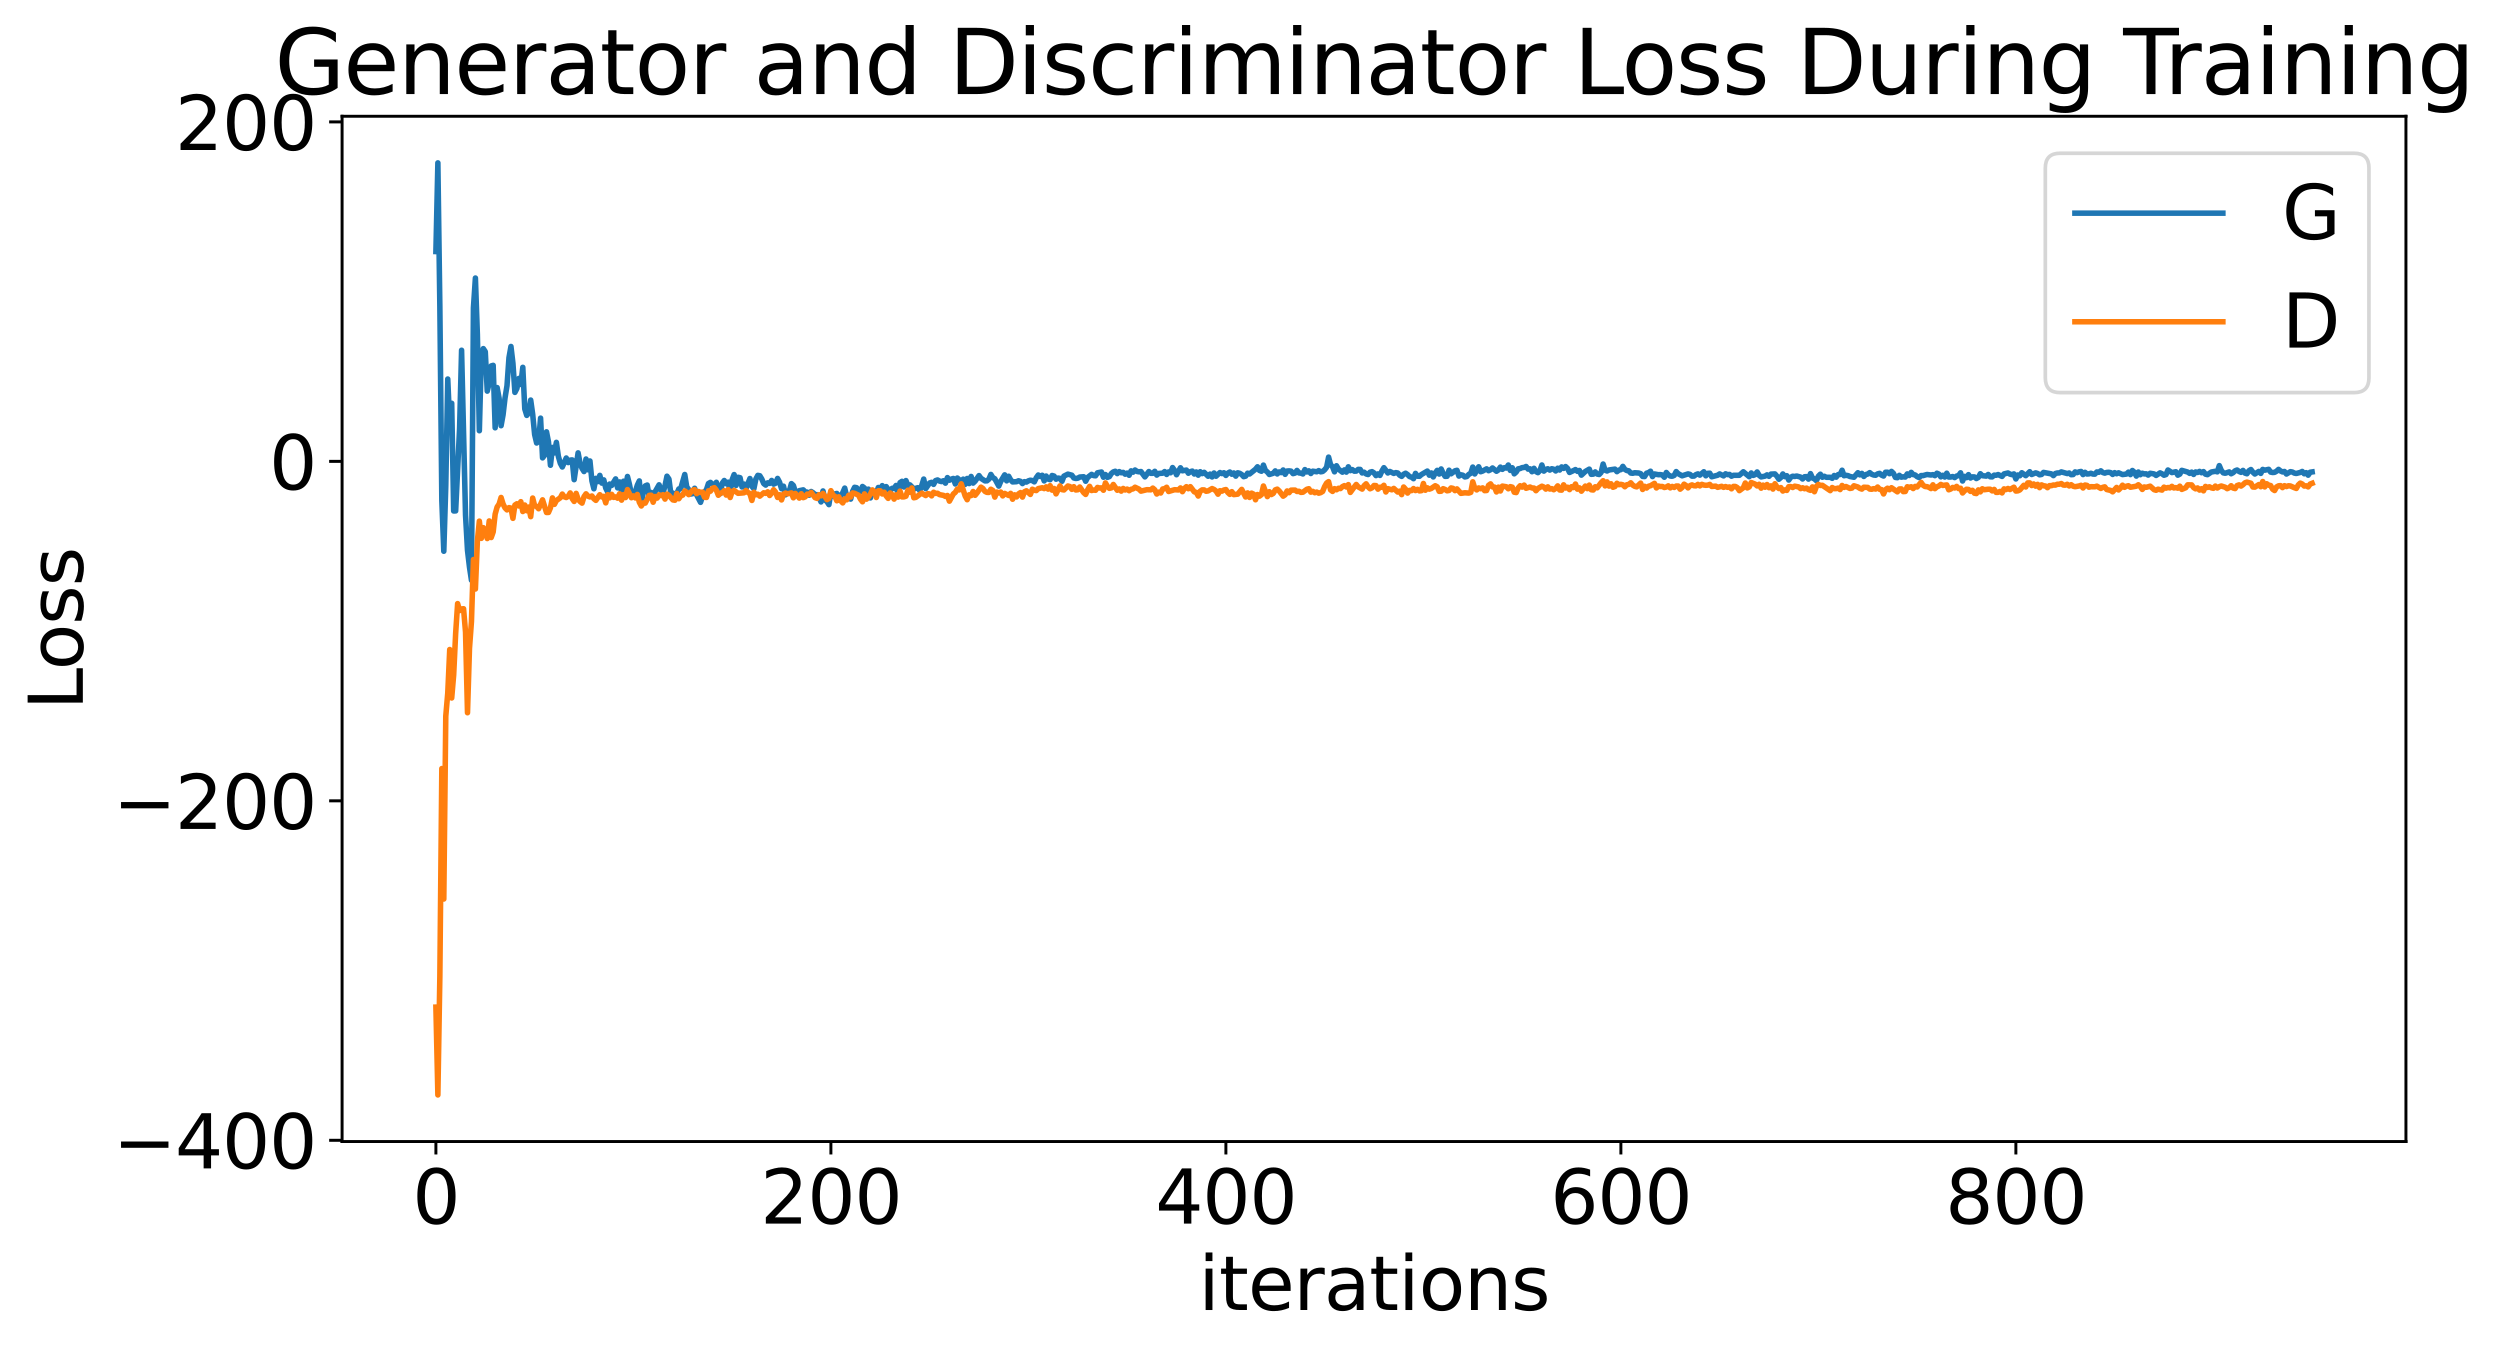 <?xml version="1.0" encoding="utf-8" standalone="no"?>
<!DOCTYPE svg PUBLIC "-//W3C//DTD SVG 1.1//EN"
  "http://www.w3.org/Graphics/SVG/1.1/DTD/svg11.dtd">
<svg xmlns:xlink="http://www.w3.org/1999/xlink" width="675.923pt" height="365.549pt" viewBox="0 0 675.923 365.549" xmlns="http://www.w3.org/2000/svg" version="1.1">
 <defs>
  <style type="text/css">*{stroke-linejoin: round; stroke-linecap: butt}</style>
 </defs>
 <g id="figure_1">
  <g id="patch_1">
   <path d="M 0 365.549 
L 675.923 365.549 
L 675.923 -0 
L 0 -0 
z
" style="fill: #ffffff"/>
  </g>
  <g id="axes_1">
   <g id="patch_2">
    <path d="M 92.491 308.636 
L 650.491 308.636 
L 650.491 31.436 
L 92.491 31.436 
z
" style="fill: #ffffff"/>
   </g>
   <g id="matplotlib.axis_1">
    <g id="xtick_1">
     <g id="line2d_1">
      <defs>
       <path id="m6851be42ae" d="M 0 0 
L 0 3.5 
" style="stroke: #000000; stroke-width: 0.8"/>
      </defs>
      <g>
       <use xlink:href="#m6851be42ae" x="117.854" y="308.636" style="stroke: #000000; stroke-width: 0.8"/>
      </g>
     </g>
     <g id="text_1">
      <!-- 0 -->
      <g transform="translate(111.492 330.833) scale(0.2 -0.2)">
       <defs>
        <path id="DejaVuSans-30" d="M 2034 4250 
Q 1547 4250 1301 3770 
Q 1056 3291 1056 2328 
Q 1056 1369 1301 889 
Q 1547 409 2034 409 
Q 2525 409 2770 889 
Q 3016 1369 3016 2328 
Q 3016 3291 2770 3770 
Q 2525 4250 2034 4250 
z
M 2034 4750 
Q 2819 4750 3233 4129 
Q 3647 3509 3647 2328 
Q 3647 1150 3233 529 
Q 2819 -91 2034 -91 
Q 1250 -91 836 529 
Q 422 1150 422 2328 
Q 422 3509 836 4129 
Q 1250 4750 2034 4750 
z
" transform="scale(0.016)"/>
       </defs>
       <use xlink:href="#DejaVuSans-30"/>
      </g>
     </g>
    </g>
    <g id="xtick_2">
     <g id="line2d_2">
      <g>
       <use xlink:href="#m6851be42ae" x="224.649" y="308.636" style="stroke: #000000; stroke-width: 0.8"/>
      </g>
     </g>
     <g id="text_2">
      <!-- 200 -->
      <g transform="translate(205.561 330.833) scale(0.2 -0.2)">
       <defs>
        <path id="DejaVuSans-32" d="M 1228 531 
L 3431 531 
L 3431 0 
L 469 0 
L 469 531 
Q 828 903 1448 1529 
Q 2069 2156 2228 2338 
Q 2531 2678 2651 2914 
Q 2772 3150 2772 3378 
Q 2772 3750 2511 3984 
Q 2250 4219 1831 4219 
Q 1534 4219 1204 4116 
Q 875 4013 500 3803 
L 500 4441 
Q 881 4594 1212 4672 
Q 1544 4750 1819 4750 
Q 2544 4750 2975 4387 
Q 3406 4025 3406 3419 
Q 3406 3131 3298 2873 
Q 3191 2616 2906 2266 
Q 2828 2175 2409 1742 
Q 1991 1309 1228 531 
z
" transform="scale(0.016)"/>
       </defs>
       <use xlink:href="#DejaVuSans-32"/>
       <use xlink:href="#DejaVuSans-30" x="63.623"/>
       <use xlink:href="#DejaVuSans-30" x="127.246"/>
      </g>
     </g>
    </g>
    <g id="xtick_3">
     <g id="line2d_3">
      <g>
       <use xlink:href="#m6851be42ae" x="331.443" y="308.636" style="stroke: #000000; stroke-width: 0.8"/>
      </g>
     </g>
     <g id="text_3">
      <!-- 400 -->
      <g transform="translate(312.355 330.833) scale(0.2 -0.2)">
       <defs>
        <path id="DejaVuSans-34" d="M 2419 4116 
L 825 1625 
L 2419 1625 
L 2419 4116 
z
M 2253 4666 
L 3047 4666 
L 3047 1625 
L 3713 1625 
L 3713 1100 
L 3047 1100 
L 3047 0 
L 2419 0 
L 2419 1100 
L 313 1100 
L 313 1709 
L 2253 4666 
z
" transform="scale(0.016)"/>
       </defs>
       <use xlink:href="#DejaVuSans-34"/>
       <use xlink:href="#DejaVuSans-30" x="63.623"/>
       <use xlink:href="#DejaVuSans-30" x="127.246"/>
      </g>
     </g>
    </g>
    <g id="xtick_4">
     <g id="line2d_4">
      <g>
       <use xlink:href="#m6851be42ae" x="438.237" y="308.636" style="stroke: #000000; stroke-width: 0.8"/>
      </g>
     </g>
     <g id="text_4">
      <!-- 600 -->
      <g transform="translate(419.15 330.833) scale(0.2 -0.2)">
       <defs>
        <path id="DejaVuSans-36" d="M 2113 2584 
Q 1688 2584 1439 2293 
Q 1191 2003 1191 1497 
Q 1191 994 1439 701 
Q 1688 409 2113 409 
Q 2538 409 2786 701 
Q 3034 994 3034 1497 
Q 3034 2003 2786 2293 
Q 2538 2584 2113 2584 
z
M 3366 4563 
L 3366 3988 
Q 3128 4100 2886 4159 
Q 2644 4219 2406 4219 
Q 1781 4219 1451 3797 
Q 1122 3375 1075 2522 
Q 1259 2794 1537 2939 
Q 1816 3084 2150 3084 
Q 2853 3084 3261 2657 
Q 3669 2231 3669 1497 
Q 3669 778 3244 343 
Q 2819 -91 2113 -91 
Q 1303 -91 875 529 
Q 447 1150 447 2328 
Q 447 3434 972 4092 
Q 1497 4750 2381 4750 
Q 2619 4750 2861 4703 
Q 3103 4656 3366 4563 
z
" transform="scale(0.016)"/>
       </defs>
       <use xlink:href="#DejaVuSans-36"/>
       <use xlink:href="#DejaVuSans-30" x="63.623"/>
       <use xlink:href="#DejaVuSans-30" x="127.246"/>
      </g>
     </g>
    </g>
    <g id="xtick_5">
     <g id="line2d_5">
      <g>
       <use xlink:href="#m6851be42ae" x="545.031" y="308.636" style="stroke: #000000; stroke-width: 0.8"/>
      </g>
     </g>
     <g id="text_5">
      <!-- 800 -->
      <g transform="translate(525.944 330.833) scale(0.2 -0.2)">
       <defs>
        <path id="DejaVuSans-38" d="M 2034 2216 
Q 1584 2216 1326 1975 
Q 1069 1734 1069 1313 
Q 1069 891 1326 650 
Q 1584 409 2034 409 
Q 2484 409 2743 651 
Q 3003 894 3003 1313 
Q 3003 1734 2745 1975 
Q 2488 2216 2034 2216 
z
M 1403 2484 
Q 997 2584 770 2862 
Q 544 3141 544 3541 
Q 544 4100 942 4425 
Q 1341 4750 2034 4750 
Q 2731 4750 3128 4425 
Q 3525 4100 3525 3541 
Q 3525 3141 3298 2862 
Q 3072 2584 2669 2484 
Q 3125 2378 3379 2068 
Q 3634 1759 3634 1313 
Q 3634 634 3220 271 
Q 2806 -91 2034 -91 
Q 1263 -91 848 271 
Q 434 634 434 1313 
Q 434 1759 690 2068 
Q 947 2378 1403 2484 
z
M 1172 3481 
Q 1172 3119 1398 2916 
Q 1625 2713 2034 2713 
Q 2441 2713 2670 2916 
Q 2900 3119 2900 3481 
Q 2900 3844 2670 4047 
Q 2441 4250 2034 4250 
Q 1625 4250 1398 4047 
Q 1172 3844 1172 3481 
z
" transform="scale(0.016)"/>
       </defs>
       <use xlink:href="#DejaVuSans-38"/>
       <use xlink:href="#DejaVuSans-30" x="63.623"/>
       <use xlink:href="#DejaVuSans-30" x="127.246"/>
      </g>
     </g>
    </g>
    <g id="text_6">
     <!-- iterations -->
     <g transform="translate(324.036 354.189) scale(0.2 -0.2)">
      <defs>
       <path id="DejaVuSans-69" d="M 603 3500 
L 1178 3500 
L 1178 0 
L 603 0 
L 603 3500 
z
M 603 4863 
L 1178 4863 
L 1178 4134 
L 603 4134 
L 603 4863 
z
" transform="scale(0.016)"/>
       <path id="DejaVuSans-74" d="M 1172 4494 
L 1172 3500 
L 2356 3500 
L 2356 3053 
L 1172 3053 
L 1172 1153 
Q 1172 725 1289 603 
Q 1406 481 1766 481 
L 2356 481 
L 2356 0 
L 1766 0 
Q 1100 0 847 248 
Q 594 497 594 1153 
L 594 3053 
L 172 3053 
L 172 3500 
L 594 3500 
L 594 4494 
L 1172 4494 
z
" transform="scale(0.016)"/>
       <path id="DejaVuSans-65" d="M 3597 1894 
L 3597 1613 
L 953 1613 
Q 991 1019 1311 708 
Q 1631 397 2203 397 
Q 2534 397 2845 478 
Q 3156 559 3463 722 
L 3463 178 
Q 3153 47 2828 -22 
Q 2503 -91 2169 -91 
Q 1331 -91 842 396 
Q 353 884 353 1716 
Q 353 2575 817 3079 
Q 1281 3584 2069 3584 
Q 2775 3584 3186 3129 
Q 3597 2675 3597 1894 
z
M 3022 2063 
Q 3016 2534 2758 2815 
Q 2500 3097 2075 3097 
Q 1594 3097 1305 2825 
Q 1016 2553 972 2059 
L 3022 2063 
z
" transform="scale(0.016)"/>
       <path id="DejaVuSans-72" d="M 2631 2963 
Q 2534 3019 2420 3045 
Q 2306 3072 2169 3072 
Q 1681 3072 1420 2755 
Q 1159 2438 1159 1844 
L 1159 0 
L 581 0 
L 581 3500 
L 1159 3500 
L 1159 2956 
Q 1341 3275 1631 3429 
Q 1922 3584 2338 3584 
Q 2397 3584 2469 3576 
Q 2541 3569 2628 3553 
L 2631 2963 
z
" transform="scale(0.016)"/>
       <path id="DejaVuSans-61" d="M 2194 1759 
Q 1497 1759 1228 1600 
Q 959 1441 959 1056 
Q 959 750 1161 570 
Q 1363 391 1709 391 
Q 2188 391 2477 730 
Q 2766 1069 2766 1631 
L 2766 1759 
L 2194 1759 
z
M 3341 1997 
L 3341 0 
L 2766 0 
L 2766 531 
Q 2569 213 2275 61 
Q 1981 -91 1556 -91 
Q 1019 -91 701 211 
Q 384 513 384 1019 
Q 384 1609 779 1909 
Q 1175 2209 1959 2209 
L 2766 2209 
L 2766 2266 
Q 2766 2663 2505 2880 
Q 2244 3097 1772 3097 
Q 1472 3097 1187 3025 
Q 903 2953 641 2809 
L 641 3341 
Q 956 3463 1253 3523 
Q 1550 3584 1831 3584 
Q 2591 3584 2966 3190 
Q 3341 2797 3341 1997 
z
" transform="scale(0.016)"/>
       <path id="DejaVuSans-6f" d="M 1959 3097 
Q 1497 3097 1228 2736 
Q 959 2375 959 1747 
Q 959 1119 1226 758 
Q 1494 397 1959 397 
Q 2419 397 2687 759 
Q 2956 1122 2956 1747 
Q 2956 2369 2687 2733 
Q 2419 3097 1959 3097 
z
M 1959 3584 
Q 2709 3584 3137 3096 
Q 3566 2609 3566 1747 
Q 3566 888 3137 398 
Q 2709 -91 1959 -91 
Q 1206 -91 779 398 
Q 353 888 353 1747 
Q 353 2609 779 3096 
Q 1206 3584 1959 3584 
z
" transform="scale(0.016)"/>
       <path id="DejaVuSans-6e" d="M 3513 2113 
L 3513 0 
L 2938 0 
L 2938 2094 
Q 2938 2591 2744 2837 
Q 2550 3084 2163 3084 
Q 1697 3084 1428 2787 
Q 1159 2491 1159 1978 
L 1159 0 
L 581 0 
L 581 3500 
L 1159 3500 
L 1159 2956 
Q 1366 3272 1645 3428 
Q 1925 3584 2291 3584 
Q 2894 3584 3203 3211 
Q 3513 2838 3513 2113 
z
" transform="scale(0.016)"/>
       <path id="DejaVuSans-73" d="M 2834 3397 
L 2834 2853 
Q 2591 2978 2328 3040 
Q 2066 3103 1784 3103 
Q 1356 3103 1142 2972 
Q 928 2841 928 2578 
Q 928 2378 1081 2264 
Q 1234 2150 1697 2047 
L 1894 2003 
Q 2506 1872 2764 1633 
Q 3022 1394 3022 966 
Q 3022 478 2636 193 
Q 2250 -91 1575 -91 
Q 1294 -91 989 -36 
Q 684 19 347 128 
L 347 722 
Q 666 556 975 473 
Q 1284 391 1588 391 
Q 1994 391 2212 530 
Q 2431 669 2431 922 
Q 2431 1156 2273 1281 
Q 2116 1406 1581 1522 
L 1381 1569 
Q 847 1681 609 1914 
Q 372 2147 372 2553 
Q 372 3047 722 3315 
Q 1072 3584 1716 3584 
Q 2034 3584 2315 3537 
Q 2597 3491 2834 3397 
z
" transform="scale(0.016)"/>
      </defs>
      <use xlink:href="#DejaVuSans-69"/>
      <use xlink:href="#DejaVuSans-74" x="27.783"/>
      <use xlink:href="#DejaVuSans-65" x="66.992"/>
      <use xlink:href="#DejaVuSans-72" x="128.516"/>
      <use xlink:href="#DejaVuSans-61" x="169.629"/>
      <use xlink:href="#DejaVuSans-74" x="230.908"/>
      <use xlink:href="#DejaVuSans-69" x="270.117"/>
      <use xlink:href="#DejaVuSans-6f" x="297.9"/>
      <use xlink:href="#DejaVuSans-6e" x="359.082"/>
      <use xlink:href="#DejaVuSans-73" x="422.461"/>
     </g>
    </g>
   </g>
   <g id="matplotlib.axis_2">
    <g id="ytick_1">
     <g id="line2d_6">
      <defs>
       <path id="m27b3c9e9dc" d="M 0 0 
L -3.5 0 
" style="stroke: #000000; stroke-width: 0.8"/>
      </defs>
      <g>
       <use xlink:href="#m27b3c9e9dc" x="92.491" y="308.301" style="stroke: #000000; stroke-width: 0.8"/>
      </g>
     </g>
     <g id="text_7">
      <!-- −400 -->
      <g transform="translate(30.556 315.9) scale(0.2 -0.2)">
       <defs>
        <path id="DejaVuSans-2212" d="M 678 2272 
L 4684 2272 
L 4684 1741 
L 678 1741 
L 678 2272 
z
" transform="scale(0.016)"/>
       </defs>
       <use xlink:href="#DejaVuSans-2212"/>
       <use xlink:href="#DejaVuSans-34" x="83.789"/>
       <use xlink:href="#DejaVuSans-30" x="147.412"/>
       <use xlink:href="#DejaVuSans-30" x="211.035"/>
      </g>
     </g>
    </g>
    <g id="ytick_2">
     <g id="line2d_7">
      <g>
       <use xlink:href="#m27b3c9e9dc" x="92.491" y="216.52" style="stroke: #000000; stroke-width: 0.8"/>
      </g>
     </g>
     <g id="text_8">
      <!-- −200 -->
      <g transform="translate(30.556 224.119) scale(0.2 -0.2)">
       <use xlink:href="#DejaVuSans-2212"/>
       <use xlink:href="#DejaVuSans-32" x="83.789"/>
       <use xlink:href="#DejaVuSans-30" x="147.412"/>
       <use xlink:href="#DejaVuSans-30" x="211.035"/>
      </g>
     </g>
    </g>
    <g id="ytick_3">
     <g id="line2d_8">
      <g>
       <use xlink:href="#m27b3c9e9dc" x="92.491" y="124.739" style="stroke: #000000; stroke-width: 0.8"/>
      </g>
     </g>
     <g id="text_9">
      <!-- 0 -->
      <g transform="translate(72.766 132.338) scale(0.2 -0.2)">
       <use xlink:href="#DejaVuSans-30"/>
      </g>
     </g>
    </g>
    <g id="ytick_4">
     <g id="line2d_9">
      <g>
       <use xlink:href="#m27b3c9e9dc" x="92.491" y="32.958" style="stroke: #000000; stroke-width: 0.8"/>
      </g>
     </g>
     <g id="text_10">
      <!-- 200 -->
      <g transform="translate(47.316 40.557) scale(0.2 -0.2)">
       <use xlink:href="#DejaVuSans-32"/>
       <use xlink:href="#DejaVuSans-30" x="63.623"/>
       <use xlink:href="#DejaVuSans-30" x="127.246"/>
      </g>
     </g>
    </g>
    <g id="text_11">
     <!-- Loss -->
     <g transform="translate(22.397 191.971) rotate(-90) scale(0.2 -0.2)">
      <defs>
       <path id="DejaVuSans-4c" d="M 628 4666 
L 1259 4666 
L 1259 531 
L 3531 531 
L 3531 0 
L 628 0 
L 628 4666 
z
" transform="scale(0.016)"/>
      </defs>
      <use xlink:href="#DejaVuSans-4c"/>
      <use xlink:href="#DejaVuSans-6f" x="53.963"/>
      <use xlink:href="#DejaVuSans-73" x="115.145"/>
      <use xlink:href="#DejaVuSans-73" x="167.244"/>
     </g>
    </g>
   </g>
   <g id="line2d_10">
    <path d="M 117.854 68.01 
L 118.388 44.036 
L 118.922 82.894 
L 119.456 135.353 
L 119.99 149.038 
L 120.524 131.292 
L 121.058 102.481 
L 121.592 114.664 
L 122.126 109.036 
L 122.66 138.147 
L 123.194 138.134 
L 124.262 115.734 
L 124.796 94.696 
L 125.864 139.286 
L 126.398 148.795 
L 126.932 153.318 
L 127.466 156.878 
L 128 83.249 
L 128.534 75.174 
L 129.068 90.473 
L 129.602 116.457 
L 130.136 96.256 
L 130.67 94.26 
L 131.204 95.075 
L 131.738 105.745 
L 132.271 103.501 
L 132.805 98.938 
L 133.339 98.781 
L 133.873 115.659 
L 134.407 104.793 
L 134.941 107.675 
L 135.475 115.096 
L 136.009 112.159 
L 136.543 107.601 
L 137.077 104.285 
L 137.611 96.707 
L 138.145 93.68 
L 138.679 98.194 
L 139.213 106.086 
L 139.747 105.036 
L 140.281 102.323 
L 140.815 103.946 
L 141.349 99.317 
L 141.883 110.565 
L 142.417 112.307 
L 142.951 111.666 
L 143.485 108.168 
L 144.019 111.995 
L 144.553 117.503 
L 145.087 119.774 
L 145.621 119.367 
L 146.155 113.052 
L 146.689 123.794 
L 147.223 123.122 
L 147.757 116.752 
L 148.291 119.487 
L 148.825 125.791 
L 149.359 120.978 
L 149.893 122.459 
L 150.427 119.602 
L 150.96 123.368 
L 151.494 125.267 
L 152.028 126.254 
L 153.096 123.833 
L 153.63 125.067 
L 154.164 124.405 
L 154.698 124.343 
L 155.232 129.685 
L 156.3 122.441 
L 156.834 125.292 
L 157.368 126.639 
L 157.902 127.489 
L 158.436 124.105 
L 158.97 127.007 
L 159.504 124.635 
L 160.038 130.008 
L 160.572 132.148 
L 161.106 129.333 
L 161.64 130.199 
L 162.174 128.532 
L 162.708 130.615 
L 163.242 129.75 
L 163.776 131.975 
L 164.31 133.042 
L 164.844 130.869 
L 165.378 131.244 
L 166.446 129.486 
L 166.98 131.903 
L 167.514 130.3 
L 168.048 132.787 
L 168.582 130.104 
L 169.116 132.297 
L 169.649 128.828 
L 170.183 130.977 
L 170.717 133.625 
L 171.251 133.679 
L 171.785 132.891 
L 172.319 131.166 
L 172.853 130.029 
L 173.387 136.267 
L 173.921 133.172 
L 174.455 131.367 
L 174.989 131.144 
L 175.523 134.254 
L 176.057 133.153 
L 176.591 135.194 
L 177.125 132.96 
L 178.193 131.082 
L 178.727 132.585 
L 179.261 133.281 
L 179.795 131.341 
L 180.329 128.753 
L 180.863 129.528 
L 181.397 133.658 
L 181.931 133.308 
L 182.465 134.76 
L 183.533 132.202 
L 184.067 132.04 
L 185.135 128.293 
L 185.669 131.624 
L 186.203 132.367 
L 186.737 133.575 
L 187.271 133.468 
L 187.805 132.014 
L 188.338 133.775 
L 189.406 135.817 
L 189.94 134.156 
L 190.474 133.039 
L 191.008 132.366 
L 191.542 130.732 
L 192.076 130.422 
L 193.144 131.352 
L 193.678 130.397 
L 194.212 132.386 
L 194.746 133.449 
L 195.28 130.621 
L 195.814 129.916 
L 196.348 130.78 
L 196.882 130.367 
L 197.416 133.018 
L 197.95 129.7 
L 198.484 128.315 
L 199.018 131.243 
L 199.552 129.04 
L 200.086 129.159 
L 200.62 131.658 
L 201.154 130.877 
L 201.688 132.068 
L 202.756 129.382 
L 203.29 131.489 
L 203.824 132.135 
L 204.358 129.52 
L 204.892 128.527 
L 205.426 128.627 
L 205.96 129.507 
L 206.493 130.754 
L 207.027 131.149 
L 207.561 130.543 
L 208.095 130.694 
L 208.629 129.901 
L 209.163 130.887 
L 209.697 130.64 
L 210.231 129.355 
L 210.765 130.365 
L 211.299 132.129 
L 211.833 131.452 
L 212.367 133.778 
L 212.901 132.794 
L 213.435 132.711 
L 213.969 130.761 
L 214.503 131.242 
L 215.037 132.939 
L 215.571 133.683 
L 216.105 132.669 
L 217.173 132.445 
L 217.707 132.994 
L 218.241 133.06 
L 218.775 133.885 
L 219.309 132.892 
L 219.843 133.233 
L 220.377 133.746 
L 220.911 133.739 
L 221.445 134.525 
L 221.979 135.705 
L 222.513 132.744 
L 223.047 135.219 
L 223.581 135.591 
L 224.115 136.433 
L 224.649 132.965 
L 225.182 134.075 
L 225.716 133.541 
L 226.25 133.422 
L 226.784 135.237 
L 227.318 134.063 
L 227.852 133.229 
L 228.386 131.971 
L 228.92 134.241 
L 229.454 134.068 
L 229.988 134.937 
L 230.522 132.84 
L 231.056 131.756 
L 231.59 131.859 
L 232.124 132.699 
L 232.658 132.989 
L 233.192 131.534 
L 233.726 131.943 
L 234.26 132.9 
L 234.794 132.249 
L 235.328 134.623 
L 235.862 132.871 
L 236.396 133.639 
L 236.93 133.328 
L 237.464 131.803 
L 237.998 132.484 
L 238.532 131.304 
L 239.066 132.834 
L 239.6 131.565 
L 240.134 132.346 
L 240.668 132.763 
L 241.202 132.034 
L 241.736 132.01 
L 242.27 131.256 
L 242.804 133.788 
L 243.338 130.493 
L 243.871 130.136 
L 244.405 131.67 
L 244.939 129.936 
L 245.473 131.294 
L 246.007 131.094 
L 247.075 132.187 
L 248.143 131.861 
L 248.677 132.64 
L 249.211 131.282 
L 249.745 129.53 
L 250.279 132.112 
L 251.347 130.58 
L 251.881 130.407 
L 252.415 130.957 
L 252.949 129.942 
L 253.483 129.766 
L 254.017 130.066 
L 254.551 130.203 
L 255.085 129.98 
L 255.619 130.627 
L 256.153 129.133 
L 256.687 129.835 
L 257.221 129.534 
L 257.755 129.364 
L 258.289 130.857 
L 258.823 129.246 
L 259.357 129.706 
L 259.891 130.421 
L 260.425 129.545 
L 260.959 130.94 
L 261.493 129.371 
L 262.027 130.738 
L 262.56 128.822 
L 263.094 130.61 
L 263.628 130.103 
L 264.696 128.587 
L 265.23 129.332 
L 266.298 130.014 
L 266.832 130.005 
L 267.366 129.564 
L 267.9 128.278 
L 268.434 129.133 
L 268.968 129.444 
L 270.036 131.422 
L 270.57 130.157 
L 271.638 128.387 
L 272.172 130.002 
L 272.706 128.766 
L 273.24 129.728 
L 273.774 130.295 
L 274.842 130.229 
L 275.376 129.99 
L 275.91 130.146 
L 276.444 130.742 
L 276.978 130.233 
L 277.512 130.336 
L 278.046 130.009 
L 278.58 129.832 
L 279.114 129.938 
L 279.648 130.277 
L 280.182 129.16 
L 280.716 128.428 
L 281.249 128.815 
L 281.783 128.503 
L 282.317 130.018 
L 282.851 128.713 
L 283.385 129.533 
L 283.919 129.687 
L 284.453 128.563 
L 284.987 128.72 
L 285.521 129.561 
L 286.055 129.261 
L 286.589 129.333 
L 287.123 130.125 
L 287.657 128.726 
L 288.725 128.193 
L 289.793 128.481 
L 290.327 129.227 
L 290.861 129.364 
L 291.395 129.293 
L 291.929 128.979 
L 292.997 128.9 
L 293.531 130.109 
L 294.065 129.085 
L 295.133 128.258 
L 295.667 128.583 
L 296.201 128.64 
L 296.735 127.829 
L 297.803 127.622 
L 298.337 129.027 
L 298.871 128.308 
L 299.405 129.061 
L 299.938 128.863 
L 300.472 128.028 
L 301.006 127.59 
L 301.54 127.418 
L 302.074 128.046 
L 302.608 127.51 
L 303.142 127.816 
L 303.676 127.725 
L 304.21 128.205 
L 304.744 127.91 
L 305.278 128.496 
L 305.812 127.307 
L 306.346 127.661 
L 306.88 127.074 
L 307.414 127.464 
L 307.948 127.568 
L 308.482 127.493 
L 309.55 128.934 
L 310.618 127.495 
L 311.152 127.974 
L 311.686 127.964 
L 312.22 127.433 
L 312.754 128.446 
L 313.288 128.006 
L 314.356 127.934 
L 314.89 127.503 
L 315.424 128.276 
L 315.958 127.592 
L 316.492 127.821 
L 317.026 126.42 
L 317.56 127.184 
L 318.093 128.351 
L 319.161 126.478 
L 319.695 127.288 
L 320.763 127.097 
L 321.297 127.944 
L 321.831 127.523 
L 322.365 127.369 
L 322.899 128.155 
L 323.433 127.606 
L 323.967 128.47 
L 324.501 127.537 
L 325.035 128.049 
L 325.569 127.705 
L 326.637 128.758 
L 327.171 128.176 
L 327.705 128.949 
L 328.239 127.886 
L 328.773 128.758 
L 329.841 127.764 
L 330.375 128.041 
L 330.909 127.818 
L 331.443 128.539 
L 331.977 127.909 
L 332.511 127.62 
L 333.045 128.215 
L 333.579 127.872 
L 334.113 128.731 
L 334.647 127.831 
L 335.181 127.973 
L 335.715 128.302 
L 336.249 128.875 
L 336.782 128.731 
L 337.316 127.937 
L 337.85 128.147 
L 339.452 126.865 
L 339.986 126.206 
L 340.52 127.195 
L 341.054 127.406 
L 341.588 125.752 
L 342.122 127.181 
L 342.656 127.622 
L 343.19 128.285 
L 344.258 127.953 
L 344.792 127.321 
L 345.326 128.138 
L 345.86 127.596 
L 346.394 127.777 
L 346.928 127.076 
L 347.462 128.238 
L 347.996 127.355 
L 348.53 127.311 
L 349.064 127.383 
L 349.598 128.051 
L 350.132 127.911 
L 350.666 127.191 
L 351.2 127.863 
L 351.734 127.925 
L 352.268 128.141 
L 352.802 126.967 
L 353.336 127.602 
L 353.87 127.303 
L 354.404 128.02 
L 354.938 127.396 
L 356.005 127.55 
L 356.539 127.241 
L 357.073 127.562 
L 357.607 127.469 
L 358.141 127.018 
L 358.675 126.33 
L 359.209 123.594 
L 359.743 125.641 
L 360.277 126.194 
L 360.811 127.565 
L 361.345 125.926 
L 361.879 126.839 
L 362.947 127.663 
L 363.481 127.044 
L 364.015 127.646 
L 364.549 126.217 
L 365.083 127.247 
L 365.617 126.969 
L 366.151 127.389 
L 366.685 127.367 
L 367.219 126.91 
L 367.753 126.92 
L 368.287 127.869 
L 368.821 127.674 
L 369.355 128.141 
L 369.889 128.297 
L 370.423 127.669 
L 370.957 127.522 
L 371.491 127.865 
L 372.025 128.588 
L 372.559 128.133 
L 373.093 128.536 
L 373.627 127.352 
L 374.16 126.453 
L 375.228 127.878 
L 375.762 127.473 
L 376.83 127.995 
L 377.364 127.785 
L 377.898 127.877 
L 378.432 128.483 
L 378.966 128.794 
L 379.5 128.221 
L 380.034 127.948 
L 380.568 128.313 
L 381.102 128.855 
L 381.636 128.997 
L 382.17 129.42 
L 382.704 127.992 
L 383.238 128.745 
L 383.772 128.776 
L 384.306 128.307 
L 385.908 127.366 
L 386.442 128.478 
L 386.976 127.867 
L 387.51 128.945 
L 388.044 127.881 
L 388.578 127.177 
L 389.112 128.168 
L 389.646 126.793 
L 390.18 127.978 
L 390.714 128.793 
L 391.248 128.766 
L 391.782 127.131 
L 392.316 128.101 
L 393.383 127.293 
L 393.917 127.158 
L 394.451 128.714 
L 394.985 128.371 
L 395.519 128.487 
L 396.053 128.947 
L 396.587 128.838 
L 397.121 128.26 
L 397.655 127.951 
L 398.189 126.283 
L 398.723 128.14 
L 399.791 126.208 
L 400.325 127.54 
L 400.859 127.357 
L 401.927 126.763 
L 402.461 127.26 
L 402.995 126.997 
L 403.529 126.529 
L 404.597 127.412 
L 405.131 127.05 
L 405.665 126.293 
L 406.199 126.896 
L 406.733 126.452 
L 407.267 126.552 
L 407.801 125.732 
L 408.335 127.181 
L 408.869 126.471 
L 409.403 128.103 
L 409.937 127.623 
L 410.471 126.756 
L 411.005 126.674 
L 411.538 126.43 
L 412.072 126.383 
L 412.606 126.126 
L 413.14 126.833 
L 413.674 126.756 
L 414.208 127.538 
L 414.742 126.623 
L 415.276 127.5 
L 415.81 127.788 
L 416.344 127.217 
L 416.878 125.721 
L 417.412 127.375 
L 417.946 126.932 
L 418.48 126.742 
L 419.014 127.097 
L 419.548 126.733 
L 420.082 126.863 
L 420.616 127.33 
L 421.15 126.593 
L 421.684 127.082 
L 422.218 126.241 
L 422.752 126.634 
L 423.286 126.148 
L 423.82 126.651 
L 424.354 127.736 
L 425.422 127.235 
L 425.956 126.962 
L 426.49 127.437 
L 427.024 127.199 
L 427.558 128.461 
L 428.626 127.469 
L 429.693 126.841 
L 430.227 128.237 
L 430.761 128.195 
L 431.295 127.591 
L 431.829 128.171 
L 432.363 128.288 
L 432.897 127.732 
L 433.431 125.466 
L 433.965 127.136 
L 434.499 127.34 
L 435.033 127.066 
L 436.635 126.838 
L 437.169 127.52 
L 437.703 127.099 
L 438.237 126.969 
L 438.771 126.099 
L 439.305 126.906 
L 439.839 127.216 
L 440.373 127.303 
L 440.907 127.895 
L 441.441 127.955 
L 441.975 127.821 
L 443.043 127.889 
L 443.577 128.066 
L 444.111 128.803 
L 444.645 128.846 
L 445.179 127.944 
L 445.713 127.772 
L 446.247 127.405 
L 446.781 128.85 
L 447.315 128.151 
L 448.382 128.344 
L 448.916 128.322 
L 449.45 128.419 
L 449.984 129.028 
L 450.518 127.745 
L 451.052 128.373 
L 451.586 128.704 
L 452.12 128.761 
L 452.654 128.526 
L 453.188 127.504 
L 453.722 128.062 
L 454.79 128.644 
L 456.392 128.131 
L 456.926 128.268 
L 457.46 128.735 
L 457.994 128.723 
L 458.528 128.322 
L 459.062 128.122 
L 459.596 128.457 
L 460.664 127.551 
L 461.198 128.639 
L 461.732 127.98 
L 462.266 127.939 
L 462.8 128.9 
L 464.402 128.486 
L 464.936 128.134 
L 466.004 128.665 
L 466.538 128.103 
L 467.071 128.333 
L 467.605 128.272 
L 468.139 128.75 
L 468.673 128.51 
L 470.275 128.499 
L 471.343 127.554 
L 472.945 128.885 
L 473.479 127.879 
L 474.013 128.531 
L 474.547 128.327 
L 475.081 127.605 
L 475.615 128.514 
L 476.149 128.939 
L 477.217 128.728 
L 477.751 128.386 
L 478.285 128.783 
L 478.819 128.185 
L 479.887 128.133 
L 480.421 128.751 
L 480.955 129.569 
L 481.489 129.102 
L 482.023 128.149 
L 482.557 128.872 
L 483.091 128.616 
L 483.625 129.793 
L 484.159 129.035 
L 484.693 128.759 
L 485.227 128.825 
L 485.76 128.702 
L 486.828 128.989 
L 487.362 129.501 
L 487.896 128.9 
L 488.43 128.861 
L 488.964 129.533 
L 489.498 128.055 
L 490.032 129.237 
L 490.566 129.466 
L 491.1 129.964 
L 491.634 128.735 
L 492.168 128.215 
L 492.702 129.036 
L 493.236 128.773 
L 493.77 129.047 
L 494.838 129.044 
L 495.372 129.319 
L 495.906 128.564 
L 496.44 129.012 
L 496.974 128.318 
L 497.508 128.286 
L 498.042 127.139 
L 498.576 128.622 
L 499.11 128.504 
L 499.644 128.593 
L 500.178 128.832 
L 501.246 129.037 
L 502.314 127.809 
L 502.848 128.393 
L 503.382 127.991 
L 503.916 128.813 
L 504.449 128.313 
L 504.983 128.163 
L 505.517 127.789 
L 506.051 128.224 
L 506.585 128.433 
L 507.119 128.49 
L 507.653 128.122 
L 508.187 127.98 
L 508.721 128.462 
L 509.255 128.704 
L 509.789 127.684 
L 510.323 127.673 
L 510.857 128.074 
L 511.391 127.455 
L 511.925 127.971 
L 512.459 129.081 
L 512.993 129.154 
L 513.527 128.514 
L 514.061 129.012 
L 514.595 128.909 
L 515.129 128.977 
L 515.663 128.133 
L 516.197 128.556 
L 516.731 127.717 
L 517.265 128.308 
L 517.799 128.415 
L 518.333 128.869 
L 518.867 129.115 
L 519.401 128.583 
L 519.935 128.591 
L 521.003 128.287 
L 522.071 128.425 
L 522.605 128.334 
L 523.138 128.598 
L 523.672 127.948 
L 524.206 128.183 
L 524.74 128.928 
L 525.274 128.505 
L 525.808 128.977 
L 526.342 127.945 
L 526.876 128.973 
L 527.41 128.972 
L 527.944 128.845 
L 528.478 129.124 
L 529.012 128.709 
L 529.546 128.583 
L 530.08 127.837 
L 530.614 130.046 
L 531.148 128.799 
L 531.682 129.144 
L 532.216 128.329 
L 532.75 129.24 
L 533.284 128.93 
L 533.818 128.951 
L 534.352 129.383 
L 534.886 129.071 
L 535.42 128.082 
L 535.954 128.609 
L 537.022 128.725 
L 537.556 128.285 
L 538.09 128.905 
L 538.624 128.932 
L 539.158 128.47 
L 539.692 128.501 
L 540.226 128.307 
L 541.293 128.804 
L 541.827 128.133 
L 542.895 127.877 
L 543.429 128.187 
L 543.963 128.325 
L 544.497 128.134 
L 545.031 129.491 
L 545.565 128.421 
L 546.099 128.626 
L 546.633 127.815 
L 547.701 128.601 
L 548.769 127.537 
L 549.303 128.289 
L 550.371 127.848 
L 550.905 128.014 
L 551.439 128.374 
L 551.973 128.276 
L 552.507 127.726 
L 554.643 128.123 
L 555.177 128.593 
L 555.711 128.025 
L 556.245 127.879 
L 556.779 127.873 
L 557.313 127.586 
L 558.915 128.033 
L 559.449 127.882 
L 559.982 128.34 
L 560.516 128.304 
L 561.05 127.588 
L 561.584 127.786 
L 562.118 127.569 
L 562.652 127.473 
L 563.186 128.308 
L 563.72 127.703 
L 564.254 128.155 
L 564.788 128.118 
L 565.322 127.952 
L 565.856 128.173 
L 566.39 128.194 
L 566.924 127.598 
L 567.458 127.689 
L 567.992 127.294 
L 568.526 127.75 
L 569.06 127.921 
L 569.594 127.733 
L 570.128 127.694 
L 570.662 127.787 
L 571.196 128.273 
L 571.73 127.792 
L 572.264 128.088 
L 572.798 127.834 
L 573.866 128.307 
L 574.934 128.167 
L 575.468 127.65 
L 576.002 128.319 
L 576.536 127.208 
L 577.07 127.67 
L 577.604 128.719 
L 578.138 127.622 
L 578.671 128.343 
L 579.205 127.952 
L 579.739 128.125 
L 580.273 128.104 
L 580.807 128.446 
L 581.341 127.96 
L 582.409 128.137 
L 582.943 128.543 
L 584.011 127.846 
L 584.545 128.096 
L 585.079 128.485 
L 585.613 128.309 
L 586.147 127.078 
L 587.215 127.774 
L 588.283 127.545 
L 588.817 128.473 
L 589.351 128.186 
L 589.885 127.168 
L 591.487 127.63 
L 592.021 127.984 
L 592.555 127.646 
L 593.089 128.272 
L 593.623 127.6 
L 594.157 127.738 
L 594.691 127.453 
L 595.225 127.814 
L 595.759 127.508 
L 596.293 128.201 
L 596.827 128.335 
L 597.894 127.613 
L 598.962 127.424 
L 599.496 127.573 
L 600.03 125.892 
L 600.564 127.174 
L 601.098 127.842 
L 601.632 127.953 
L 602.7 127.589 
L 603.234 128.086 
L 603.768 127.791 
L 604.302 127.289 
L 604.836 127.076 
L 605.37 127.47 
L 605.904 127.703 
L 606.438 127.189 
L 606.972 127.916 
L 607.506 128.085 
L 608.04 127.276 
L 608.574 126.949 
L 609.108 127.667 
L 609.642 128.157 
L 610.71 127.462 
L 611.244 127.99 
L 611.778 126.916 
L 612.312 127.125 
L 613.38 126.893 
L 613.914 127.64 
L 614.448 127.748 
L 614.982 127.704 
L 615.516 127.395 
L 616.049 126.907 
L 616.583 127.338 
L 617.117 127.592 
L 617.651 127.475 
L 618.185 128.159 
L 619.253 127.532 
L 619.787 127.622 
L 620.321 127.911 
L 620.855 128.008 
L 621.923 127.732 
L 622.457 127.467 
L 622.991 128.089 
L 623.525 127.795 
L 624.059 128.472 
L 624.593 127.68 
L 625.127 127.597 
L 625.127 127.597 
" clip-path="url(#pbec368aa65)" style="fill: none; stroke: #1f77b4; stroke-width: 1.5; stroke-linecap: square"/>
   </g>
   <g id="line2d_11">
    <path d="M 117.854 272.296 
L 118.388 296.036 
L 118.922 264.026 
L 119.456 207.8 
L 119.99 243.067 
L 120.524 193.63 
L 121.058 187.417 
L 121.592 175.613 
L 122.126 188.709 
L 122.66 182.469 
L 123.194 171.246 
L 123.728 163.201 
L 124.262 165.079 
L 124.796 164.641 
L 125.33 164.584 
L 125.864 170.878 
L 126.398 192.699 
L 126.932 175.336 
L 127.466 168.05 
L 128 151.28 
L 128.534 159.248 
L 129.068 146.288 
L 129.602 140.902 
L 130.136 145.551 
L 130.67 142.667 
L 131.204 143.648 
L 131.738 145.607 
L 132.271 140.852 
L 132.805 145.328 
L 133.339 143.822 
L 133.873 139.007 
L 134.407 137.083 
L 134.941 136.292 
L 135.475 134.506 
L 136.009 136.254 
L 136.543 137.32 
L 137.077 137.858 
L 137.611 137.249 
L 138.145 137.37 
L 138.679 140.141 
L 139.213 136.559 
L 139.747 136.205 
L 140.281 136.797 
L 140.815 135.642 
L 141.349 138.298 
L 141.883 136.549 
L 142.417 138.086 
L 142.951 137.093 
L 143.485 139.686 
L 144.019 134.66 
L 144.553 136.76 
L 145.087 136.929 
L 145.621 137.545 
L 146.689 135.146 
L 147.757 138.557 
L 148.291 138.551 
L 148.825 137.3 
L 149.359 134.618 
L 149.893 136.359 
L 150.427 135.33 
L 151.494 134.58 
L 152.028 133.587 
L 152.562 134.312 
L 153.096 134.513 
L 153.63 134.178 
L 154.164 133.277 
L 154.698 134.796 
L 155.232 135.57 
L 155.766 133.398 
L 156.3 134.945 
L 156.834 135.595 
L 157.368 136.024 
L 157.902 134.272 
L 158.436 133.52 
L 158.97 134.134 
L 159.504 134.355 
L 160.038 134.102 
L 160.572 134.851 
L 161.106 135.281 
L 162.174 133.754 
L 162.708 134.35 
L 163.242 134.198 
L 163.776 135.957 
L 164.31 133.746 
L 164.844 134.598 
L 165.378 133.656 
L 165.912 134.48 
L 166.446 134.348 
L 166.98 134.697 
L 167.514 133.513 
L 168.048 135.221 
L 168.582 133.731 
L 169.116 134.529 
L 169.649 132.371 
L 170.717 134.572 
L 171.251 134.072 
L 171.785 134.628 
L 172.319 133.687 
L 172.853 135.794 
L 173.387 136.798 
L 173.921 135.97 
L 174.455 136.02 
L 175.523 133.938 
L 176.057 133.883 
L 176.591 135.784 
L 177.125 134.247 
L 177.659 134.671 
L 178.193 133.788 
L 178.727 133.986 
L 179.261 133.749 
L 179.795 134.938 
L 180.329 133.591 
L 180.863 133.949 
L 181.931 135.163 
L 182.465 135.25 
L 182.999 133.418 
L 183.533 134.84 
L 184.067 134.042 
L 184.601 133.858 
L 185.135 132.744 
L 185.669 133.127 
L 186.203 133.734 
L 187.271 132.54 
L 187.805 132.382 
L 188.338 133.468 
L 188.872 132.895 
L 189.406 133.132 
L 189.94 133.055 
L 190.474 134.444 
L 191.008 134.492 
L 191.542 132.704 
L 192.076 132.804 
L 192.61 132.034 
L 193.144 131.855 
L 193.678 132.524 
L 194.212 133.9 
L 194.746 133.358 
L 195.28 133.204 
L 195.814 132.665 
L 196.348 133.85 
L 196.882 132.38 
L 197.416 134.509 
L 197.95 132.892 
L 198.484 132.6 
L 199.552 133.372 
L 200.62 133.29 
L 201.154 133.234 
L 201.688 132.598 
L 202.222 133.141 
L 202.756 133.469 
L 203.29 135.298 
L 203.824 133.082 
L 204.358 133.767 
L 204.892 133.628 
L 205.426 134.143 
L 206.493 133.234 
L 207.027 133.387 
L 207.561 132.978 
L 208.095 133.963 
L 208.629 133.314 
L 209.163 132.412 
L 209.697 133.066 
L 210.231 134.496 
L 210.765 133.756 
L 211.299 135.163 
L 211.833 133.582 
L 212.367 133.306 
L 212.901 133.525 
L 213.969 133.266 
L 214.503 134.59 
L 215.037 133.405 
L 216.105 134.669 
L 216.639 133.501 
L 217.173 134.549 
L 217.707 134.331 
L 218.241 133.594 
L 218.775 133.685 
L 219.309 133.132 
L 220.377 134.556 
L 220.911 134.748 
L 221.445 133.735 
L 221.979 134.057 
L 222.513 133.4 
L 223.581 135.079 
L 224.115 134.763 
L 224.649 132.67 
L 225.182 133.845 
L 225.716 134.183 
L 226.25 135.394 
L 226.784 134.322 
L 227.318 135.404 
L 227.852 135.966 
L 228.386 134.883 
L 228.92 135.133 
L 229.454 133.913 
L 229.988 134.39 
L 230.522 133.28 
L 231.056 133.387 
L 232.124 133.885 
L 232.658 134.965 
L 233.192 135.665 
L 233.726 133.527 
L 234.26 134.959 
L 234.794 134.407 
L 235.328 133.612 
L 235.862 132.454 
L 236.396 132.902 
L 236.93 134.502 
L 237.464 132.691 
L 237.998 132.708 
L 238.532 133.549 
L 239.066 133.085 
L 239.6 134.094 
L 240.134 134.74 
L 240.668 133.29 
L 241.202 133.718 
L 241.736 134.942 
L 242.27 133.779 
L 242.804 134.404 
L 243.338 132.779 
L 243.871 134.351 
L 244.405 134.338 
L 244.939 134.155 
L 245.473 132.526 
L 246.007 133.087 
L 246.541 131.931 
L 247.075 134.582 
L 247.609 134.476 
L 248.677 133.68 
L 249.211 133.335 
L 250.279 133.983 
L 250.813 133.474 
L 251.347 133.545 
L 251.881 134.066 
L 252.415 133.092 
L 252.949 133.395 
L 253.483 133.363 
L 254.017 133.735 
L 255.085 133.936 
L 255.619 134.215 
L 256.153 133.966 
L 256.687 135.494 
L 257.755 133.55 
L 258.289 133.112 
L 258.823 132.239 
L 259.357 132.453 
L 259.891 130.81 
L 260.959 134.125 
L 261.493 135.104 
L 262.027 133.781 
L 262.56 133.993 
L 263.094 132.892 
L 263.628 133.913 
L 264.162 133.265 
L 265.23 131.713 
L 265.764 132.09 
L 266.298 132.857 
L 266.832 133.124 
L 267.366 133.136 
L 267.9 132.279 
L 268.434 132.61 
L 268.968 134.4 
L 269.502 133.041 
L 270.036 133.286 
L 270.57 133.034 
L 271.104 134.071 
L 271.638 133.407 
L 272.706 133.949 
L 273.24 133.393 
L 273.774 134.973 
L 274.308 133.784 
L 274.842 134.352 
L 275.376 133.54 
L 275.91 133.179 
L 276.444 134.395 
L 276.978 132.953 
L 277.512 132.7 
L 278.58 133.674 
L 279.114 132.279 
L 279.648 132.54 
L 280.182 132.632 
L 280.716 132.107 
L 281.783 131.875 
L 282.317 132.102 
L 282.851 131.632 
L 283.385 132.243 
L 283.919 131.313 
L 284.453 132.518 
L 284.987 132.074 
L 285.521 133.525 
L 286.589 131.365 
L 287.123 132.377 
L 287.657 132.471 
L 288.725 131.396 
L 289.259 131.545 
L 289.793 132.303 
L 290.327 131.591 
L 290.861 132.47 
L 291.395 132.413 
L 291.929 131.673 
L 292.997 133.199 
L 293.531 133.674 
L 294.065 132.436 
L 294.599 131.499 
L 295.133 132.619 
L 295.667 132.49 
L 296.201 132.556 
L 296.735 131.788 
L 297.269 131.942 
L 297.803 131.903 
L 298.337 132.54 
L 298.871 130.569 
L 299.405 131.467 
L 299.938 132.034 
L 300.472 131.906 
L 301.006 130.992 
L 302.074 132.545 
L 302.608 132.199 
L 303.142 132.783 
L 303.676 132.067 
L 304.21 132.475 
L 304.744 132.239 
L 305.278 132.672 
L 305.812 132.285 
L 306.346 132.184 
L 306.88 131.733 
L 307.948 132.244 
L 308.482 132.788 
L 310.084 132.398 
L 311.152 132.429 
L 311.686 131.972 
L 312.22 132.432 
L 312.754 133.56 
L 313.288 133.064 
L 313.822 133.289 
L 314.356 132.206 
L 314.89 132.123 
L 315.424 131.743 
L 315.958 132.882 
L 317.56 132.405 
L 318.627 132.464 
L 319.161 131.924 
L 319.695 132.932 
L 320.229 132.058 
L 320.763 131.588 
L 321.297 132.137 
L 321.831 131.581 
L 322.899 132.978 
L 323.433 133.131 
L 323.967 134.109 
L 324.501 132.806 
L 325.035 132.445 
L 325.569 132.463 
L 326.103 132.82 
L 326.637 132.728 
L 327.705 132.097 
L 328.239 132.34 
L 328.773 132.743 
L 329.307 133.61 
L 329.841 132.677 
L 330.375 132.79 
L 330.909 132.485 
L 331.443 132.365 
L 331.977 133.162 
L 332.511 133.657 
L 333.045 132.932 
L 333.579 133.725 
L 334.647 133.603 
L 335.715 132.318 
L 336.782 134.369 
L 337.316 133.268 
L 337.85 134.488 
L 338.384 133.333 
L 338.918 133.598 
L 339.452 135.12 
L 339.986 133.711 
L 340.52 134.15 
L 341.054 133.742 
L 341.588 131.405 
L 342.656 134.264 
L 343.19 132.946 
L 343.724 133.713 
L 344.258 133.403 
L 344.792 132.452 
L 345.326 132.251 
L 345.86 132.746 
L 346.928 134.145 
L 347.462 133.774 
L 347.996 132.745 
L 348.53 133.204 
L 349.064 132.527 
L 350.132 132.501 
L 350.666 132.878 
L 351.2 132.827 
L 351.734 133.125 
L 352.268 133.078 
L 353.336 132.282 
L 353.87 132.139 
L 354.404 133.06 
L 354.938 132.847 
L 355.471 133.215 
L 356.005 133.038 
L 356.539 133.341 
L 357.073 133.198 
L 357.607 132.87 
L 358.141 131.542 
L 358.675 130.602 
L 359.209 130.221 
L 359.743 132.444 
L 360.277 132.861 
L 360.811 132.117 
L 361.345 132.417 
L 361.879 132.019 
L 362.413 132.093 
L 362.947 131.574 
L 363.481 131.307 
L 364.015 131.667 
L 364.549 131.029 
L 365.083 133.131 
L 366.151 131.668 
L 366.685 130.992 
L 367.219 131.633 
L 368.287 132.233 
L 368.821 131.305 
L 369.355 130.815 
L 369.889 131.642 
L 370.423 132.146 
L 370.957 131.894 
L 371.491 131.262 
L 372.025 131.298 
L 372.559 132.251 
L 373.093 131.745 
L 373.627 131.723 
L 374.16 131.214 
L 374.694 133.01 
L 375.228 132.112 
L 376.296 132.429 
L 376.83 132.054 
L 377.898 133.03 
L 378.432 132.79 
L 378.966 133.727 
L 379.5 131.68 
L 380.034 132.28 
L 380.568 133.31 
L 381.102 132.589 
L 381.636 132.646 
L 382.17 132.094 
L 382.704 132.633 
L 383.238 132.299 
L 383.772 132.719 
L 384.306 132.659 
L 384.84 130.724 
L 385.374 132.542 
L 385.908 131.891 
L 386.442 132.252 
L 386.976 132.059 
L 388.044 131.331 
L 388.578 131.621 
L 389.112 132.844 
L 389.646 132.807 
L 390.18 132.124 
L 390.714 132.344 
L 391.248 132.698 
L 391.782 132.599 
L 392.316 131.929 
L 392.849 132.042 
L 393.383 132.652 
L 393.917 132.184 
L 394.985 133.385 
L 396.053 133.235 
L 397.121 133.315 
L 397.655 133.123 
L 398.189 130.267 
L 398.723 131.962 
L 399.257 132.458 
L 399.791 131.923 
L 400.325 132.137 
L 400.859 131.905 
L 401.393 132.655 
L 401.927 132.617 
L 402.461 131.219 
L 402.995 130.828 
L 403.529 131.634 
L 404.063 131.692 
L 404.597 133.004 
L 405.131 131.707 
L 405.665 132.742 
L 406.199 131.429 
L 407.267 131.604 
L 407.801 132.149 
L 408.335 131.578 
L 408.869 131.711 
L 409.403 133.077 
L 409.937 133.172 
L 410.471 131.927 
L 411.005 131.326 
L 411.538 131.694 
L 412.072 131.161 
L 412.606 132.014 
L 413.674 131.68 
L 414.208 131.938 
L 414.742 131.956 
L 415.276 132.666 
L 415.81 132.074 
L 416.878 131.459 
L 417.412 131.684 
L 417.946 132.235 
L 418.48 131.631 
L 419.014 132.221 
L 419.548 132.12 
L 420.082 132.408 
L 420.616 132.042 
L 421.15 131.369 
L 421.684 132.476 
L 422.218 132.517 
L 422.752 131.086 
L 423.286 131.957 
L 423.82 131.733 
L 424.354 132.372 
L 424.888 131.598 
L 425.422 131.823 
L 425.956 130.872 
L 426.49 132.253 
L 427.024 131.896 
L 427.558 132.799 
L 428.626 131.424 
L 429.16 132.113 
L 429.693 131.16 
L 430.227 132.418 
L 430.761 132.48 
L 431.295 131.611 
L 431.829 131.894 
L 432.897 130.509 
L 433.431 129.977 
L 433.965 131.37 
L 434.499 130.291 
L 435.033 131.424 
L 435.567 130.796 
L 436.101 131.738 
L 436.635 131.538 
L 437.169 130.669 
L 437.703 131.042 
L 438.237 130.95 
L 438.771 131.078 
L 439.305 131.601 
L 439.839 131.067 
L 440.373 130.974 
L 440.907 130.538 
L 441.441 131.155 
L 441.975 131.485 
L 442.509 131.632 
L 443.577 130.628 
L 444.111 132.335 
L 444.645 131.485 
L 445.179 131.951 
L 445.713 131.456 
L 446.247 131.328 
L 447.315 130.69 
L 447.849 131.921 
L 448.382 131.415 
L 448.916 131.544 
L 449.45 131.52 
L 449.984 131.804 
L 450.518 131.677 
L 451.052 131.359 
L 451.586 131.908 
L 452.12 131.52 
L 452.654 131.787 
L 453.188 131.412 
L 453.722 131.404 
L 454.256 132.255 
L 454.79 131.798 
L 455.324 130.909 
L 455.858 131.274 
L 456.392 131.908 
L 456.926 131.303 
L 457.46 131.099 
L 457.994 131.333 
L 458.528 131.356 
L 459.062 130.962 
L 459.596 131.367 
L 460.13 130.952 
L 460.664 131.143 
L 461.198 131.213 
L 461.732 131.169 
L 462.266 130.967 
L 462.8 131.519 
L 463.868 131.434 
L 464.402 131.76 
L 465.47 131.484 
L 466.004 131.764 
L 466.538 131.55 
L 467.071 131.752 
L 467.605 131.656 
L 468.139 132.158 
L 468.673 131.514 
L 469.207 131.526 
L 469.741 131.855 
L 470.275 132.655 
L 471.343 131.865 
L 471.877 130.593 
L 472.411 131.921 
L 472.945 131.636 
L 473.479 130.461 
L 474.547 130.893 
L 475.081 131.384 
L 475.615 130.935 
L 476.149 131.985 
L 476.683 131.163 
L 477.217 131.733 
L 477.751 131.007 
L 478.285 131.857 
L 478.819 131.359 
L 479.353 132.228 
L 479.887 130.796 
L 480.421 131.643 
L 480.955 132.082 
L 481.489 131.832 
L 482.023 132.758 
L 482.557 132.449 
L 483.091 132.588 
L 483.625 131.584 
L 484.159 131.543 
L 484.693 131.805 
L 485.227 131.45 
L 486.294 131.646 
L 486.828 132.107 
L 487.362 131.88 
L 487.896 132.134 
L 488.43 131.97 
L 488.964 132.386 
L 489.498 132.565 
L 490.032 131.647 
L 490.566 132.947 
L 491.1 131.514 
L 491.634 130.973 
L 492.168 131.253 
L 492.702 131.206 
L 494.838 132.654 
L 495.372 131.817 
L 495.906 132.119 
L 496.44 132.101 
L 496.974 131.966 
L 497.508 132.361 
L 498.042 131.259 
L 498.576 131.78 
L 499.11 131.55 
L 500.178 132.063 
L 500.712 131.958 
L 501.246 131.341 
L 502.314 131.671 
L 502.848 132.042 
L 503.382 132.236 
L 503.916 131.734 
L 504.983 131.783 
L 505.517 132.226 
L 506.051 132.284 
L 506.585 132.111 
L 507.119 132.221 
L 507.653 131.681 
L 508.187 132.291 
L 508.721 132.376 
L 509.255 133.544 
L 509.789 132.383 
L 510.323 131.998 
L 510.857 132.406 
L 511.391 131.864 
L 512.993 132.974 
L 513.527 132.207 
L 514.061 132.184 
L 514.595 132.918 
L 515.129 132.88 
L 515.663 131.609 
L 516.197 131.752 
L 516.731 131.61 
L 517.265 132.087 
L 517.799 131.516 
L 518.333 131.668 
L 519.401 130.424 
L 519.935 131.189 
L 520.469 131.542 
L 521.003 131.579 
L 521.537 131.761 
L 522.071 132.089 
L 522.605 131.079 
L 523.138 132.115 
L 523.672 131.641 
L 524.206 131.402 
L 524.74 130.979 
L 525.274 131.242 
L 526.342 131.106 
L 526.876 132.425 
L 527.41 132.22 
L 527.944 131.792 
L 528.478 131.938 
L 529.012 131.511 
L 529.546 132.099 
L 530.08 132.013 
L 530.614 133.279 
L 531.148 132.694 
L 531.682 132.278 
L 532.216 132.34 
L 532.75 132.848 
L 533.284 132.572 
L 533.818 133.344 
L 534.352 133.442 
L 534.886 132.453 
L 535.42 132.987 
L 535.954 132.149 
L 536.488 132.406 
L 537.556 132.268 
L 538.09 132.281 
L 538.624 132.721 
L 539.158 132.326 
L 539.692 133.125 
L 540.226 133.109 
L 540.76 132.866 
L 541.293 133.263 
L 541.827 132.177 
L 542.361 132.363 
L 542.895 132.072 
L 543.429 132.347 
L 544.497 131.733 
L 545.031 132.763 
L 545.565 132.709 
L 546.099 132.462 
L 547.167 131.213 
L 547.701 131.66 
L 548.235 130.567 
L 548.769 130.56 
L 549.303 131.277 
L 549.837 130.847 
L 550.371 131.44 
L 550.905 130.958 
L 551.439 131.845 
L 551.973 131.095 
L 552.507 131.336 
L 553.041 131.407 
L 553.575 131.853 
L 554.109 131.306 
L 554.643 131.308 
L 555.177 131.127 
L 555.711 131.169 
L 556.245 130.915 
L 556.779 130.924 
L 557.313 130.734 
L 557.847 131.131 
L 558.381 131.184 
L 558.915 130.941 
L 559.449 131.385 
L 559.982 131.05 
L 560.516 131.457 
L 561.05 131.59 
L 562.118 131.392 
L 562.652 131.212 
L 563.186 131.932 
L 563.72 131.143 
L 564.254 131.232 
L 564.788 131.723 
L 565.322 131.588 
L 566.39 131.615 
L 566.924 131.441 
L 567.992 132.057 
L 568.526 131.763 
L 569.06 131.633 
L 569.594 132.353 
L 570.662 132.6 
L 571.196 132.972 
L 572.264 131.79 
L 572.798 132.467 
L 573.332 131.938 
L 573.866 131.186 
L 574.4 131.753 
L 574.934 131.454 
L 575.468 131.326 
L 576.002 131.732 
L 577.604 131.451 
L 578.138 131.07 
L 578.671 131.545 
L 579.205 132.321 
L 579.739 131.662 
L 580.273 131.759 
L 581.341 131.447 
L 582.409 132.403 
L 582.943 132.551 
L 583.477 132.262 
L 584.545 132.502 
L 585.079 131.712 
L 585.613 131.984 
L 586.147 131.805 
L 586.681 131.907 
L 587.215 131.497 
L 587.749 131.928 
L 588.283 131.838 
L 588.817 131.989 
L 589.351 131.448 
L 589.885 132.316 
L 590.953 131.862 
L 591.487 131.086 
L 592.555 131.104 
L 593.089 131.832 
L 593.623 132.166 
L 594.157 131.924 
L 594.691 132.499 
L 595.225 132.133 
L 595.759 132.704 
L 596.293 131.52 
L 596.827 131.787 
L 597.36 131.615 
L 597.894 131.905 
L 598.428 132.023 
L 598.962 131.425 
L 599.496 131.941 
L 600.03 131.585 
L 600.564 131.396 
L 601.632 131.734 
L 602.166 132.121 
L 602.7 131.869 
L 603.234 131.33 
L 603.768 131.95 
L 604.302 132.094 
L 604.836 131.285 
L 605.37 131.09 
L 605.904 131.418 
L 606.438 131.045 
L 606.972 130.534 
L 607.506 130.349 
L 608.574 130.654 
L 609.108 131.671 
L 609.642 131.705 
L 610.71 131.018 
L 611.244 131.588 
L 611.778 130.191 
L 612.312 131.647 
L 612.846 130.79 
L 613.38 131.176 
L 613.914 131.278 
L 614.448 132.267 
L 614.982 132.623 
L 615.516 131.652 
L 616.049 131.353 
L 616.583 131.294 
L 617.117 131.836 
L 617.651 131.318 
L 618.185 131.551 
L 618.719 131.335 
L 619.253 131.389 
L 620.321 131.857 
L 620.855 132.055 
L 621.389 131.116 
L 621.923 130.623 
L 622.457 130.863 
L 622.991 131.411 
L 623.525 131.349 
L 624.059 131.637 
L 624.593 130.877 
L 625.127 130.669 
L 625.127 130.669 
" clip-path="url(#pbec368aa65)" style="fill: none; stroke: #ff7f0e; stroke-width: 1.5; stroke-linecap: square"/>
   </g>
   <g id="patch_3">
    <path d="M 92.491 308.636 
L 92.491 31.436 
" style="fill: none; stroke: #000000; stroke-width: 0.8; stroke-linejoin: miter; stroke-linecap: square"/>
   </g>
   <g id="patch_4">
    <path d="M 650.491 308.636 
L 650.491 31.436 
" style="fill: none; stroke: #000000; stroke-width: 0.8; stroke-linejoin: miter; stroke-linecap: square"/>
   </g>
   <g id="patch_5">
    <path d="M 92.491 308.636 
L 650.491 308.636 
" style="fill: none; stroke: #000000; stroke-width: 0.8; stroke-linejoin: miter; stroke-linecap: square"/>
   </g>
   <g id="patch_6">
    <path d="M 92.491 31.436 
L 650.491 31.436 
" style="fill: none; stroke: #000000; stroke-width: 0.8; stroke-linejoin: miter; stroke-linecap: square"/>
   </g>
   <g id="text_12">
    <!-- Generator and Discriminator Loss During Training -->
    <g transform="translate(74.258 25.436) scale(0.24 -0.24)">
     <defs>
      <path id="DejaVuSans-47" d="M 3809 666 
L 3809 1919 
L 2778 1919 
L 2778 2438 
L 4434 2438 
L 4434 434 
Q 4069 175 3628 42 
Q 3188 -91 2688 -91 
Q 1594 -91 976 548 
Q 359 1188 359 2328 
Q 359 3472 976 4111 
Q 1594 4750 2688 4750 
Q 3144 4750 3555 4637 
Q 3966 4525 4313 4306 
L 4313 3634 
Q 3963 3931 3569 4081 
Q 3175 4231 2741 4231 
Q 1884 4231 1454 3753 
Q 1025 3275 1025 2328 
Q 1025 1384 1454 906 
Q 1884 428 2741 428 
Q 3075 428 3337 486 
Q 3600 544 3809 666 
z
" transform="scale(0.016)"/>
      <path id="DejaVuSans-20" transform="scale(0.016)"/>
      <path id="DejaVuSans-64" d="M 2906 2969 
L 2906 4863 
L 3481 4863 
L 3481 0 
L 2906 0 
L 2906 525 
Q 2725 213 2448 61 
Q 2172 -91 1784 -91 
Q 1150 -91 751 415 
Q 353 922 353 1747 
Q 353 2572 751 3078 
Q 1150 3584 1784 3584 
Q 2172 3584 2448 3432 
Q 2725 3281 2906 2969 
z
M 947 1747 
Q 947 1113 1208 752 
Q 1469 391 1925 391 
Q 2381 391 2643 752 
Q 2906 1113 2906 1747 
Q 2906 2381 2643 2742 
Q 2381 3103 1925 3103 
Q 1469 3103 1208 2742 
Q 947 2381 947 1747 
z
" transform="scale(0.016)"/>
      <path id="DejaVuSans-44" d="M 1259 4147 
L 1259 519 
L 2022 519 
Q 2988 519 3436 956 
Q 3884 1394 3884 2338 
Q 3884 3275 3436 3711 
Q 2988 4147 2022 4147 
L 1259 4147 
z
M 628 4666 
L 1925 4666 
Q 3281 4666 3915 4102 
Q 4550 3538 4550 2338 
Q 4550 1131 3912 565 
Q 3275 0 1925 0 
L 628 0 
L 628 4666 
z
" transform="scale(0.016)"/>
      <path id="DejaVuSans-63" d="M 3122 3366 
L 3122 2828 
Q 2878 2963 2633 3030 
Q 2388 3097 2138 3097 
Q 1578 3097 1268 2742 
Q 959 2388 959 1747 
Q 959 1106 1268 751 
Q 1578 397 2138 397 
Q 2388 397 2633 464 
Q 2878 531 3122 666 
L 3122 134 
Q 2881 22 2623 -34 
Q 2366 -91 2075 -91 
Q 1284 -91 818 406 
Q 353 903 353 1747 
Q 353 2603 823 3093 
Q 1294 3584 2113 3584 
Q 2378 3584 2631 3529 
Q 2884 3475 3122 3366 
z
" transform="scale(0.016)"/>
      <path id="DejaVuSans-6d" d="M 3328 2828 
Q 3544 3216 3844 3400 
Q 4144 3584 4550 3584 
Q 5097 3584 5394 3201 
Q 5691 2819 5691 2113 
L 5691 0 
L 5113 0 
L 5113 2094 
Q 5113 2597 4934 2840 
Q 4756 3084 4391 3084 
Q 3944 3084 3684 2787 
Q 3425 2491 3425 1978 
L 3425 0 
L 2847 0 
L 2847 2094 
Q 2847 2600 2669 2842 
Q 2491 3084 2119 3084 
Q 1678 3084 1418 2786 
Q 1159 2488 1159 1978 
L 1159 0 
L 581 0 
L 581 3500 
L 1159 3500 
L 1159 2956 
Q 1356 3278 1631 3431 
Q 1906 3584 2284 3584 
Q 2666 3584 2933 3390 
Q 3200 3197 3328 2828 
z
" transform="scale(0.016)"/>
      <path id="DejaVuSans-75" d="M 544 1381 
L 544 3500 
L 1119 3500 
L 1119 1403 
Q 1119 906 1312 657 
Q 1506 409 1894 409 
Q 2359 409 2629 706 
Q 2900 1003 2900 1516 
L 2900 3500 
L 3475 3500 
L 3475 0 
L 2900 0 
L 2900 538 
Q 2691 219 2414 64 
Q 2138 -91 1772 -91 
Q 1169 -91 856 284 
Q 544 659 544 1381 
z
M 1991 3584 
L 1991 3584 
z
" transform="scale(0.016)"/>
      <path id="DejaVuSans-67" d="M 2906 1791 
Q 2906 2416 2648 2759 
Q 2391 3103 1925 3103 
Q 1463 3103 1205 2759 
Q 947 2416 947 1791 
Q 947 1169 1205 825 
Q 1463 481 1925 481 
Q 2391 481 2648 825 
Q 2906 1169 2906 1791 
z
M 3481 434 
Q 3481 -459 3084 -895 
Q 2688 -1331 1869 -1331 
Q 1566 -1331 1297 -1286 
Q 1028 -1241 775 -1147 
L 775 -588 
Q 1028 -725 1275 -790 
Q 1522 -856 1778 -856 
Q 2344 -856 2625 -561 
Q 2906 -266 2906 331 
L 2906 616 
Q 2728 306 2450 153 
Q 2172 0 1784 0 
Q 1141 0 747 490 
Q 353 981 353 1791 
Q 353 2603 747 3093 
Q 1141 3584 1784 3584 
Q 2172 3584 2450 3431 
Q 2728 3278 2906 2969 
L 2906 3500 
L 3481 3500 
L 3481 434 
z
" transform="scale(0.016)"/>
      <path id="DejaVuSans-54" d="M -19 4666 
L 3928 4666 
L 3928 4134 
L 2272 4134 
L 2272 0 
L 1638 0 
L 1638 4134 
L -19 4134 
L -19 4666 
z
" transform="scale(0.016)"/>
     </defs>
     <use xlink:href="#DejaVuSans-47"/>
     <use xlink:href="#DejaVuSans-65" x="77.49"/>
     <use xlink:href="#DejaVuSans-6e" x="139.014"/>
     <use xlink:href="#DejaVuSans-65" x="202.393"/>
     <use xlink:href="#DejaVuSans-72" x="263.916"/>
     <use xlink:href="#DejaVuSans-61" x="305.029"/>
     <use xlink:href="#DejaVuSans-74" x="366.309"/>
     <use xlink:href="#DejaVuSans-6f" x="405.518"/>
     <use xlink:href="#DejaVuSans-72" x="466.699"/>
     <use xlink:href="#DejaVuSans-20" x="507.812"/>
     <use xlink:href="#DejaVuSans-61" x="539.6"/>
     <use xlink:href="#DejaVuSans-6e" x="600.879"/>
     <use xlink:href="#DejaVuSans-64" x="664.258"/>
     <use xlink:href="#DejaVuSans-20" x="727.734"/>
     <use xlink:href="#DejaVuSans-44" x="759.521"/>
     <use xlink:href="#DejaVuSans-69" x="836.523"/>
     <use xlink:href="#DejaVuSans-73" x="864.307"/>
     <use xlink:href="#DejaVuSans-63" x="916.406"/>
     <use xlink:href="#DejaVuSans-72" x="971.387"/>
     <use xlink:href="#DejaVuSans-69" x="1012.5"/>
     <use xlink:href="#DejaVuSans-6d" x="1040.283"/>
     <use xlink:href="#DejaVuSans-69" x="1137.695"/>
     <use xlink:href="#DejaVuSans-6e" x="1165.479"/>
     <use xlink:href="#DejaVuSans-61" x="1228.857"/>
     <use xlink:href="#DejaVuSans-74" x="1290.137"/>
     <use xlink:href="#DejaVuSans-6f" x="1329.346"/>
     <use xlink:href="#DejaVuSans-72" x="1390.527"/>
     <use xlink:href="#DejaVuSans-20" x="1431.641"/>
     <use xlink:href="#DejaVuSans-4c" x="1463.428"/>
     <use xlink:href="#DejaVuSans-6f" x="1517.391"/>
     <use xlink:href="#DejaVuSans-73" x="1578.572"/>
     <use xlink:href="#DejaVuSans-73" x="1630.672"/>
     <use xlink:href="#DejaVuSans-20" x="1682.771"/>
     <use xlink:href="#DejaVuSans-44" x="1714.559"/>
     <use xlink:href="#DejaVuSans-75" x="1791.561"/>
     <use xlink:href="#DejaVuSans-72" x="1854.939"/>
     <use xlink:href="#DejaVuSans-69" x="1896.053"/>
     <use xlink:href="#DejaVuSans-6e" x="1923.836"/>
     <use xlink:href="#DejaVuSans-67" x="1987.215"/>
     <use xlink:href="#DejaVuSans-20" x="2050.691"/>
     <use xlink:href="#DejaVuSans-54" x="2082.479"/>
     <use xlink:href="#DejaVuSans-72" x="2128.812"/>
     <use xlink:href="#DejaVuSans-61" x="2169.926"/>
     <use xlink:href="#DejaVuSans-69" x="2231.205"/>
     <use xlink:href="#DejaVuSans-6e" x="2258.988"/>
     <use xlink:href="#DejaVuSans-69" x="2322.367"/>
     <use xlink:href="#DejaVuSans-6e" x="2350.15"/>
     <use xlink:href="#DejaVuSans-67" x="2413.529"/>
    </g>
   </g>
   <g id="legend_1">
    <g id="patch_7">
     <path d="M 556.994 106.149 
L 636.491 106.149 
Q 640.491 106.149 640.491 102.149 
L 640.491 45.436 
Q 640.491 41.436 636.491 41.436 
L 556.994 41.436 
Q 552.994 41.436 552.994 45.436 
L 552.994 102.149 
Q 552.994 106.149 556.994 106.149 
z
" style="fill: #ffffff; opacity: 0.8; stroke: #cccccc; stroke-linejoin: miter"/>
    </g>
    <g id="line2d_12">
     <path d="M 560.994 57.633 
L 580.994 57.633 
L 600.994 57.633 
" style="fill: none; stroke: #1f77b4; stroke-width: 1.5; stroke-linecap: square"/>
    </g>
    <g id="text_13">
     <!-- G -->
     <g transform="translate(616.994 64.633) scale(0.2 -0.2)">
      <use xlink:href="#DejaVuSans-47"/>
     </g>
    </g>
    <g id="line2d_13">
     <path d="M 560.994 86.989 
L 580.994 86.989 
L 600.994 86.989 
" style="fill: none; stroke: #ff7f0e; stroke-width: 1.5; stroke-linecap: square"/>
    </g>
    <g id="text_14">
     <!-- D -->
     <g transform="translate(616.994 93.989) scale(0.2 -0.2)">
      <use xlink:href="#DejaVuSans-44"/>
     </g>
    </g>
   </g>
  </g>
 </g>
 <defs>
  <clipPath id="pbec368aa65">
   <rect x="92.491" y="31.436" width="558" height="277.2"/>
  </clipPath>
 </defs>
</svg>
